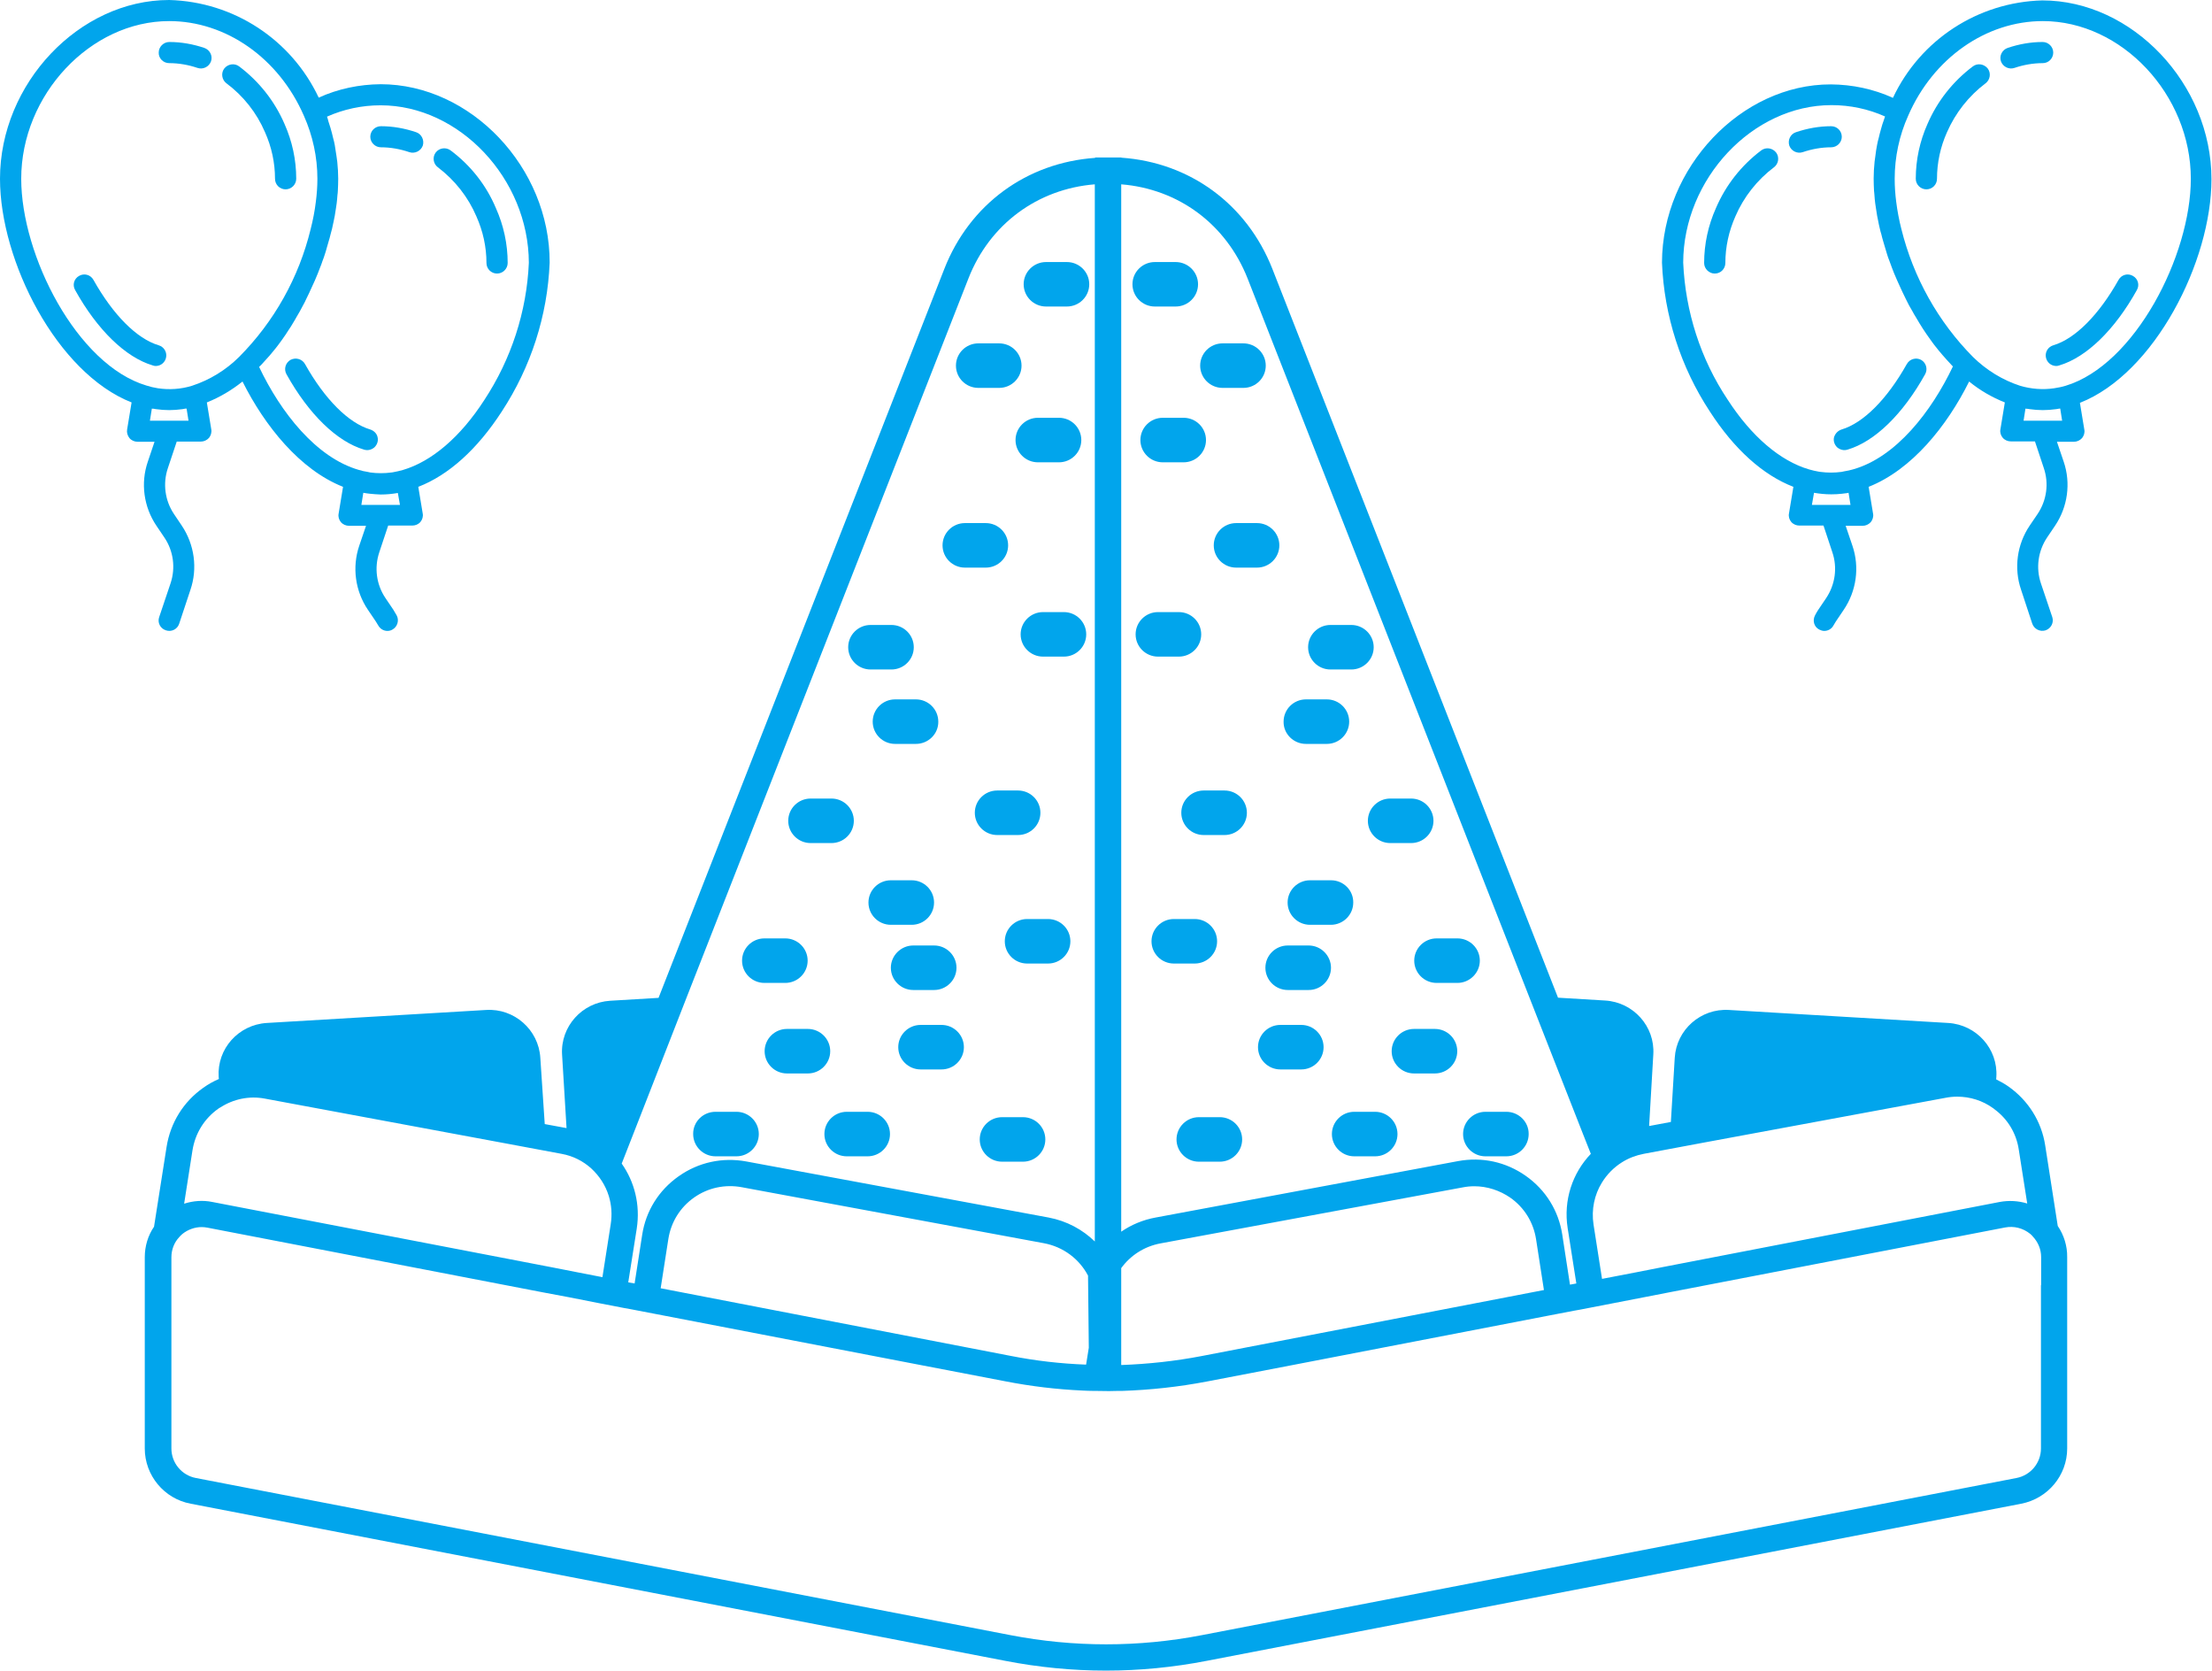 <svg width="49" height="37" viewBox="0 0 49 37" fill="none" xmlns="http://www.w3.org/2000/svg">
<path d="M27.02 24.74H26.558C26.285 24.74 26.062 24.961 26.062 25.233C26.062 25.505 26.285 25.726 26.558 25.726H27.02C27.293 25.726 27.516 25.505 27.516 25.233C27.516 24.961 27.293 24.74 27.02 24.74Z" fill="#01A5EC"/>
<path d="M30.461 24.621H30C29.726 24.621 29.504 24.842 29.504 25.114C29.504 25.386 29.726 25.607 30 25.607H30.461C30.735 25.607 30.957 25.386 30.957 25.114C30.957 24.842 30.735 24.621 30.461 24.621Z" fill="#01A5EC"/>
<path d="M33.367 24.621H32.906C32.632 24.621 32.41 24.842 32.41 25.114C32.41 25.386 32.632 25.607 32.906 25.607H33.367C33.641 25.607 33.863 25.386 33.863 25.114C33.867 24.842 33.641 24.621 33.367 24.621Z" fill="#01A5EC"/>
<path d="M31.785 22.786H31.324C31.05 22.786 30.828 23.007 30.828 23.279C30.828 23.551 31.05 23.772 31.324 23.772H31.785C32.059 23.772 32.281 23.551 32.281 23.279C32.281 23.007 32.059 22.786 31.785 22.786Z" fill="#01A5EC"/>
<path d="M28.825 22.697H28.363C28.089 22.697 27.867 22.918 27.867 23.19C27.867 23.462 28.089 23.683 28.363 23.683H28.825C29.098 23.683 29.32 23.462 29.32 23.19C29.32 22.918 29.098 22.697 28.825 22.697Z" fill="#01A5EC"/>
<path d="M26.961 20.845C26.961 20.573 26.739 20.352 26.465 20.352H26.004C25.73 20.352 25.508 20.573 25.508 20.845C25.508 21.117 25.73 21.338 26.004 21.338H26.465C26.739 21.338 26.961 21.117 26.961 20.845Z" fill="#01A5EC"/>
<path d="M27.125 17.506H26.664C26.39 17.506 26.168 17.727 26.168 17.999C26.168 18.271 26.39 18.492 26.664 18.492H27.125C27.399 18.492 27.621 18.271 27.621 17.999C27.621 17.727 27.399 17.506 27.125 17.506Z" fill="#01A5EC"/>
<path d="M26.114 14.541C26.387 14.541 26.609 14.32 26.609 14.048C26.609 13.776 26.387 13.555 26.114 13.555H25.652C25.378 13.555 25.156 13.776 25.156 14.048C25.156 14.32 25.378 14.541 25.652 14.541H26.114Z" fill="#01A5EC"/>
<path d="M29.472 14.826H29.934C30.207 14.826 30.43 14.605 30.43 14.333C30.43 14.061 30.207 13.84 29.934 13.84H29.472C29.199 13.84 28.977 14.061 28.977 14.333C28.977 14.605 29.199 14.826 29.472 14.826Z" fill="#01A5EC"/>
<path d="M28.34 12.077C28.34 11.805 28.118 11.584 27.844 11.584H27.383C27.109 11.584 26.887 11.805 26.887 12.077C26.887 12.349 27.109 12.57 27.383 12.57H27.844C28.118 12.57 28.34 12.349 28.34 12.077Z" fill="#01A5EC"/>
<path d="M25.758 9.252C25.484 9.252 25.262 9.473 25.262 9.745C25.262 10.017 25.484 10.238 25.758 10.238H26.219C26.493 10.238 26.715 10.017 26.715 9.745C26.715 9.473 26.493 9.252 26.219 9.252H25.758Z" fill="#01A5EC"/>
<path d="M27.082 8.59H27.543C27.817 8.59 28.039 8.369 28.039 8.097C28.039 7.825 27.817 7.604 27.543 7.604H27.082C26.808 7.604 26.586 7.825 26.586 8.097C26.586 8.369 26.808 8.59 27.082 8.59Z" fill="#01A5EC"/>
<path d="M25.582 6.788H26.043C26.317 6.788 26.539 6.567 26.539 6.295C26.539 6.024 26.317 5.803 26.043 5.803H25.582C25.308 5.803 25.086 6.024 25.086 6.295C25.086 6.567 25.308 6.788 25.582 6.788Z" fill="#01A5EC"/>
<path d="M30.797 18.67H31.258C31.532 18.67 31.754 18.449 31.754 18.177C31.754 17.905 31.532 17.684 31.258 17.684H30.797C30.523 17.684 30.301 17.905 30.301 18.177C30.301 18.449 30.523 18.67 30.797 18.67Z" fill="#01A5EC"/>
<path d="M28.929 16.474H29.391C29.665 16.474 29.887 16.253 29.887 15.981C29.887 15.709 29.665 15.488 29.391 15.488H28.929C28.656 15.488 28.434 15.709 28.434 15.981C28.429 16.253 28.656 16.474 28.929 16.474Z" fill="#01A5EC"/>
<path d="M29.485 19.494H29.019C28.746 19.494 28.523 19.715 28.523 19.987C28.523 20.259 28.746 20.48 29.019 20.48H29.481C29.754 20.48 29.977 20.259 29.977 19.987C29.981 19.715 29.759 19.494 29.485 19.494Z" fill="#01A5EC"/>
<path d="M32.781 21.274C32.781 21.002 32.559 20.781 32.285 20.781H31.824C31.55 20.781 31.328 21.002 31.328 21.274C31.328 21.546 31.55 21.767 31.824 21.767H32.285C32.555 21.767 32.781 21.546 32.781 21.274Z" fill="#01A5EC"/>
<path d="M28.989 20.938H28.527C28.253 20.938 28.031 21.159 28.031 21.431C28.031 21.703 28.253 21.924 28.527 21.924H28.989C29.262 21.924 29.484 21.703 29.484 21.431C29.484 21.163 29.262 20.938 28.989 20.938Z" fill="#01A5EC"/>
<path d="M22.199 24.74H22.66C22.934 24.74 23.156 24.961 23.156 25.233C23.156 25.505 22.934 25.726 22.66 25.726H22.199C21.925 25.726 21.703 25.505 21.703 25.233C21.703 24.961 21.925 24.74 22.199 24.74Z" fill="#01A5EC"/>
<path d="M18.758 24.621H19.219C19.493 24.621 19.715 24.842 19.715 25.114C19.715 25.386 19.493 25.607 19.219 25.607H18.758C18.484 25.607 18.262 25.386 18.262 25.114C18.262 24.842 18.484 24.621 18.758 24.621Z" fill="#01A5EC"/>
<path d="M15.851 24.621H16.313C16.586 24.621 16.809 24.842 16.809 25.114C16.809 25.386 16.586 25.607 16.313 25.607H15.851C15.578 25.607 15.355 25.386 15.355 25.114C15.351 24.842 15.573 24.621 15.851 24.621Z" fill="#01A5EC"/>
<path d="M17.433 22.786H17.895C18.168 22.786 18.391 23.007 18.391 23.279C18.391 23.551 18.168 23.772 17.895 23.772H17.433C17.16 23.772 16.938 23.551 16.938 23.279C16.938 23.007 17.16 22.786 17.433 22.786Z" fill="#01A5EC"/>
<path d="M20.394 22.697H20.856C21.129 22.697 21.352 22.918 21.352 23.19C21.352 23.462 21.129 23.683 20.856 23.683H20.394C20.121 23.683 19.898 23.462 19.898 23.19C19.898 22.918 20.121 22.697 20.394 22.697Z" fill="#01A5EC"/>
<path d="M22.258 20.845C22.258 20.573 22.48 20.352 22.754 20.352H23.215C23.489 20.352 23.711 20.573 23.711 20.845C23.711 21.117 23.489 21.338 23.215 21.338H22.754C22.48 21.338 22.258 21.117 22.258 20.845Z" fill="#01A5EC"/>
<path d="M22.09 17.506H22.551C22.825 17.506 23.047 17.727 23.047 17.999C23.047 18.271 22.825 18.492 22.551 18.492H22.09C21.816 18.492 21.594 18.271 21.594 17.999C21.594 17.727 21.816 17.506 22.09 17.506Z" fill="#01A5EC"/>
<path d="M23.105 14.541C22.832 14.541 22.609 14.32 22.609 14.048C22.609 13.776 22.832 13.555 23.105 13.555H23.567C23.84 13.555 24.062 13.776 24.062 14.048C24.062 14.32 23.84 14.541 23.567 14.541H23.105Z" fill="#01A5EC"/>
<path d="M19.746 14.826H19.285C19.011 14.826 18.789 14.605 18.789 14.333C18.789 14.061 19.011 13.84 19.285 13.84H19.746C20.02 13.84 20.242 14.061 20.242 14.333C20.242 14.605 20.02 14.826 19.746 14.826Z" fill="#01A5EC"/>
<path d="M20.879 12.077C20.879 11.805 21.101 11.584 21.375 11.584H21.836C22.11 11.584 22.332 11.805 22.332 12.077C22.332 12.349 22.11 12.57 21.836 12.57H21.375C21.101 12.57 20.879 12.349 20.879 12.077Z" fill="#01A5EC"/>
<path d="M23.458 9.252C23.731 9.252 23.953 9.473 23.953 9.745C23.953 10.017 23.731 10.238 23.458 10.238H22.992C22.718 10.238 22.496 10.017 22.496 9.745C22.496 9.473 22.718 9.252 22.992 9.252H23.458Z" fill="#01A5EC"/>
<path d="M22.133 8.59H21.672C21.398 8.59 21.176 8.369 21.176 8.097C21.176 7.825 21.398 7.604 21.672 7.604H22.133C22.407 7.604 22.629 7.825 22.629 8.097C22.629 8.369 22.407 8.59 22.133 8.59Z" fill="#01A5EC"/>
<path d="M23.633 6.788H23.172C22.898 6.788 22.676 6.567 22.676 6.295C22.676 6.024 22.898 5.803 23.172 5.803H23.633C23.907 5.803 24.129 6.024 24.129 6.295C24.129 6.567 23.907 6.788 23.633 6.788Z" fill="#01A5EC"/>
<path d="M18.418 18.67H17.957C17.683 18.67 17.461 18.449 17.461 18.177C17.461 17.905 17.683 17.684 17.957 17.684H18.418C18.692 17.684 18.914 17.905 18.914 18.177C18.914 18.449 18.692 18.67 18.418 18.67Z" fill="#01A5EC"/>
<path d="M20.289 16.474H19.828C19.554 16.474 19.332 16.253 19.332 15.981C19.332 15.709 19.554 15.488 19.828 15.488H20.289C20.563 15.488 20.785 15.709 20.785 15.981C20.789 16.253 20.563 16.474 20.289 16.474Z" fill="#01A5EC"/>
<path d="M19.734 19.494H20.196C20.469 19.494 20.691 19.715 20.691 19.987C20.691 20.259 20.469 20.48 20.196 20.48H19.734C19.46 20.48 19.238 20.259 19.238 19.987C19.238 19.715 19.46 19.494 19.734 19.494Z" fill="#01A5EC"/>
<path d="M16.438 21.274C16.438 21.002 16.66 20.781 16.933 20.781H17.395C17.668 20.781 17.891 21.002 17.891 21.274C17.891 21.546 17.668 21.767 17.395 21.767H16.933C16.66 21.767 16.438 21.546 16.438 21.274Z" fill="#01A5EC"/>
<path d="M20.23 20.938H20.692C20.965 20.938 21.188 21.159 21.188 21.431C21.188 21.703 20.965 21.924 20.692 21.924H20.23C19.957 21.924 19.734 21.703 19.734 21.431C19.734 21.163 19.957 20.938 20.23 20.938Z" fill="#01A5EC"/>
<path d="M45.583 27.149L45.305 25.365C45.224 24.838 44.933 24.375 44.497 24.065C44.407 24.001 44.313 23.95 44.219 23.903L44.223 23.848C44.262 23.228 43.783 22.693 43.159 22.654L38.3 22.366C37.676 22.327 37.137 22.803 37.099 23.423L37.013 24.846L36.531 24.936L36.624 23.351C36.663 22.731 36.184 22.196 35.56 22.157L34.513 22.094L28.184 5.951C27.619 4.52 26.359 3.598 24.841 3.492V3.488H24.551H24.26V3.496C22.743 3.602 21.478 4.524 20.918 5.956L14.588 22.098L13.516 22.162C12.892 22.2 12.413 22.735 12.451 23.355L12.55 24.982L12.067 24.893L11.969 23.423C11.93 22.803 11.392 22.327 10.768 22.366L5.908 22.654C5.284 22.693 4.805 23.224 4.844 23.848L4.848 23.895C4.729 23.946 4.613 24.01 4.502 24.09C4.062 24.4 3.775 24.863 3.69 25.399L3.412 27.166C3.28 27.357 3.207 27.595 3.207 27.841V32.077C3.207 32.671 3.634 33.19 4.224 33.3L22.264 36.779C23.004 36.923 23.752 36.996 24.5 36.996C25.247 36.996 25.995 36.923 26.735 36.779L44.775 33.3C45.365 33.185 45.792 32.671 45.792 32.077V27.841C45.796 27.591 45.719 27.349 45.583 27.149ZM37.71 25.309L43.099 24.311C43.185 24.294 43.27 24.286 43.356 24.286C43.638 24.286 43.916 24.371 44.151 24.541C44.159 24.545 44.164 24.549 44.172 24.558C44.471 24.774 44.664 25.093 44.719 25.454L44.907 26.652C44.711 26.592 44.501 26.58 44.296 26.618L36.842 28.058L36.257 28.173L35.488 28.321L35.3 27.119C35.248 26.784 35.321 26.456 35.483 26.193C35.594 26.01 35.748 25.853 35.932 25.738C36.073 25.649 36.236 25.586 36.411 25.552L37.71 25.309ZM24.837 4.082C26.107 4.184 27.162 4.966 27.637 6.168L33.868 22.06L35.065 25.11L35.24 25.552C34.834 25.976 34.629 26.575 34.727 27.2L34.919 28.423L34.778 28.449L34.607 27.34C34.526 26.813 34.24 26.35 33.799 26.04C33.359 25.73 32.829 25.615 32.299 25.713L25.602 26.962C25.32 27.013 25.059 27.123 24.837 27.276V4.082ZM24.837 28.083C25.038 27.807 25.341 27.603 25.709 27.535L32.402 26.295C32.487 26.278 32.573 26.27 32.658 26.27C32.94 26.27 33.218 26.359 33.458 26.524C33.765 26.741 33.966 27.064 34.026 27.438L34.201 28.568L26.624 30.029C26.029 30.144 25.431 30.207 24.837 30.229V28.083ZM15.221 22.06L21.452 6.168C21.922 4.966 22.982 4.184 24.252 4.082V27.493C23.982 27.23 23.632 27.038 23.226 26.962L16.533 25.721C16.003 25.624 15.473 25.738 15.033 26.049C14.593 26.359 14.306 26.817 14.225 27.349L14.058 28.423L13.917 28.398L14.105 27.208C14.187 26.677 14.054 26.168 13.772 25.768L14.028 25.114L15.221 22.06ZM24.119 29.846L24.059 30.22C23.495 30.199 22.935 30.135 22.38 30.025L14.635 28.529L14.806 27.433C14.866 27.06 15.067 26.737 15.375 26.52C15.682 26.303 16.059 26.223 16.43 26.291L23.123 27.531C23.559 27.612 23.91 27.884 24.102 28.249L24.119 29.846ZM4.263 25.479C4.323 25.101 4.523 24.774 4.835 24.553C4.852 24.541 4.865 24.532 4.882 24.524C5.173 24.337 5.519 24.265 5.861 24.328L11.186 25.318L12.439 25.552C12.695 25.598 12.917 25.713 13.097 25.875C13.276 26.04 13.413 26.248 13.486 26.486C13.546 26.682 13.563 26.894 13.528 27.115L13.345 28.283L12.819 28.181L12.233 28.066L4.703 26.618C4.493 26.575 4.28 26.592 4.079 26.656L4.263 25.479ZM45.211 28.462V32.077C45.211 32.395 44.984 32.671 44.668 32.731L26.628 36.21C25.218 36.482 23.79 36.482 22.38 36.21L4.34 32.731C4.023 32.671 3.797 32.395 3.797 32.077V28.487V27.841C3.797 27.676 3.857 27.518 3.968 27.399C3.989 27.374 4.015 27.349 4.04 27.327C4.16 27.23 4.314 27.174 4.468 27.174C4.511 27.174 4.553 27.179 4.596 27.187L12.024 28.619L12.61 28.729L13.259 28.857L13.828 28.967L13.969 28.992L14.546 29.103L20.345 30.22L22.273 30.59C22.837 30.7 23.405 30.768 23.974 30.794C24.059 30.798 24.14 30.802 24.226 30.802C24.243 30.802 24.256 30.802 24.273 30.802C24.371 30.802 24.47 30.806 24.564 30.806C24.628 30.806 24.696 30.802 24.76 30.802H24.837C24.846 30.802 24.854 30.802 24.858 30.802C25.487 30.781 26.111 30.713 26.735 30.594L28.662 30.224L34.291 29.137L34.868 29.026L35.009 29.001L35.582 28.89L36.479 28.716L37.065 28.602L44.416 27.183C44.612 27.145 44.813 27.196 44.971 27.323C44.993 27.34 45.014 27.361 45.031 27.383C45.147 27.506 45.215 27.667 45.215 27.837V28.462H45.211Z" fill="#01A5EC"/>
<path d="M3.45 8.105C3.566 8.105 3.664 8.02 3.681 7.905C3.698 7.791 3.63 7.68 3.514 7.646C3.031 7.502 2.506 6.975 2.07 6.198C2.006 6.083 1.865 6.045 1.753 6.109C1.638 6.172 1.6 6.312 1.664 6.423C2.155 7.307 2.783 7.914 3.382 8.092C3.407 8.101 3.429 8.105 3.45 8.105Z" fill="#01A5EC"/>
<path d="M5.87 2.927C6.015 3.25 6.092 3.602 6.092 3.959C6.092 4.087 6.195 4.193 6.327 4.193C6.455 4.193 6.562 4.087 6.562 3.959C6.562 3.539 6.473 3.127 6.302 2.744C6.084 2.239 5.737 1.801 5.297 1.47C5.195 1.393 5.049 1.415 4.968 1.517C4.891 1.618 4.913 1.767 5.015 1.844C5.391 2.124 5.686 2.498 5.87 2.927Z" fill="#01A5EC"/>
<path d="M3.747 1.398C3.96 1.398 4.174 1.436 4.375 1.504C4.499 1.546 4.631 1.478 4.674 1.359C4.717 1.236 4.648 1.105 4.529 1.062C4.277 0.977 4.016 0.93 3.751 0.93C3.623 0.93 3.516 1.037 3.516 1.164C3.511 1.292 3.618 1.398 3.747 1.398Z" fill="#01A5EC"/>
<path d="M8.201 9.511C7.718 9.367 7.193 8.84 6.757 8.063C6.693 7.948 6.552 7.91 6.436 7.969C6.325 8.033 6.282 8.173 6.346 8.288C6.838 9.171 7.462 9.779 8.064 9.957C8.146 9.983 8.231 9.961 8.295 9.906C8.355 9.847 8.385 9.762 8.364 9.681C8.347 9.6 8.282 9.537 8.201 9.511Z" fill="#01A5EC"/>
<path d="M9.981 3.33C9.878 3.254 9.729 3.275 9.652 3.377C9.575 3.479 9.596 3.628 9.699 3.704C10.075 3.989 10.37 4.363 10.553 4.792C10.699 5.119 10.776 5.467 10.776 5.824C10.776 5.951 10.878 6.058 11.011 6.058C11.139 6.058 11.246 5.951 11.246 5.824C11.246 5.403 11.156 4.991 10.985 4.609C10.771 4.099 10.425 3.662 9.981 3.33Z" fill="#01A5EC"/>
<path d="M9.216 2.927C8.964 2.842 8.703 2.795 8.438 2.795C8.31 2.795 8.203 2.897 8.203 3.029C8.203 3.156 8.31 3.262 8.438 3.262C8.652 3.262 8.866 3.301 9.066 3.369C9.19 3.411 9.323 3.343 9.366 3.224C9.404 3.101 9.336 2.965 9.216 2.927Z" fill="#01A5EC"/>
<path d="M8.432 1.865C7.958 1.869 7.488 1.967 7.06 2.162C6.454 0.875 5.176 0.038 3.748 0C1.752 0 0 1.852 0 3.959C0 5.782 1.261 8.262 2.915 8.912L2.816 9.511C2.804 9.579 2.825 9.647 2.868 9.702C2.911 9.753 2.979 9.783 3.047 9.783H3.423L3.274 10.225C3.111 10.701 3.184 11.227 3.466 11.644L3.641 11.903C3.842 12.2 3.893 12.574 3.778 12.918L3.526 13.666C3.483 13.789 3.552 13.921 3.676 13.959C3.799 14.001 3.932 13.933 3.97 13.81L4.218 13.063C4.381 12.587 4.308 12.06 4.026 11.639L3.855 11.385C3.654 11.087 3.603 10.709 3.718 10.369L3.915 9.779H4.449C4.517 9.779 4.582 9.749 4.629 9.698C4.671 9.647 4.693 9.575 4.68 9.507L4.582 8.912C4.868 8.798 5.133 8.64 5.372 8.449C5.864 9.431 6.642 10.403 7.599 10.781L7.501 11.376C7.488 11.444 7.509 11.512 7.552 11.563C7.595 11.614 7.663 11.644 7.731 11.644H8.108L7.958 12.085C7.796 12.561 7.868 13.088 8.15 13.504L8.326 13.764C8.343 13.793 8.36 13.819 8.377 13.848C8.42 13.925 8.496 13.972 8.582 13.972C8.62 13.972 8.659 13.963 8.693 13.942C8.804 13.882 8.847 13.738 8.787 13.628C8.761 13.585 8.74 13.547 8.714 13.504L8.539 13.245C8.338 12.948 8.287 12.574 8.402 12.23L8.599 11.639H9.133C9.202 11.639 9.27 11.61 9.313 11.559C9.356 11.508 9.377 11.436 9.364 11.372L9.266 10.781C9.937 10.522 10.574 9.949 11.116 9.112C11.762 8.126 12.129 6.988 12.176 5.816C12.181 3.708 10.428 1.865 8.432 1.865ZM0.47 3.959C0.47 2.099 2.004 0.467 3.748 0.467C5.005 0.467 6.176 1.287 6.731 2.562C6.928 3.003 7.031 3.479 7.031 3.959C7.031 4.129 7.018 4.303 6.996 4.473C6.971 4.677 6.932 4.877 6.881 5.076C6.62 6.147 6.073 7.124 5.295 7.906C5.005 8.194 4.646 8.415 4.253 8.543C4.009 8.619 3.748 8.636 3.496 8.598C3.411 8.585 3.325 8.564 3.244 8.538C1.705 8.08 0.47 5.658 0.47 3.959ZM3.321 9.316L3.364 9.048C3.376 9.052 3.389 9.052 3.406 9.052C3.419 9.057 3.44 9.057 3.458 9.061C3.552 9.074 3.646 9.082 3.744 9.082H3.752C3.846 9.082 3.945 9.074 4.039 9.061C4.056 9.057 4.073 9.057 4.09 9.052C4.107 9.048 4.116 9.048 4.133 9.048L4.176 9.316H3.321ZM8.86 11.181H8.005L8.048 10.913C8.073 10.917 8.099 10.922 8.129 10.926C8.15 10.93 8.172 10.93 8.193 10.934C8.27 10.943 8.351 10.947 8.428 10.951H8.437C8.561 10.951 8.689 10.939 8.813 10.917L8.86 11.181ZM10.727 8.861C10.197 9.681 9.561 10.221 8.924 10.408C8.851 10.429 8.774 10.446 8.702 10.459L8.672 10.463C8.518 10.484 8.355 10.484 8.202 10.463C8.18 10.459 8.163 10.454 8.142 10.45C8.078 10.442 8.014 10.425 7.954 10.408C7.001 10.136 6.214 9.125 5.74 8.126C5.753 8.114 5.765 8.097 5.783 8.084C5.812 8.054 5.842 8.02 5.868 7.99C5.902 7.952 5.936 7.914 5.971 7.876C6.001 7.842 6.026 7.808 6.056 7.774C6.09 7.736 6.12 7.693 6.154 7.651C6.18 7.617 6.21 7.578 6.236 7.54C6.266 7.498 6.295 7.455 6.325 7.413C6.351 7.375 6.377 7.336 6.402 7.294C6.432 7.251 6.462 7.205 6.488 7.158C6.513 7.115 6.539 7.077 6.56 7.035C6.586 6.988 6.616 6.941 6.642 6.894C6.663 6.852 6.689 6.81 6.71 6.767C6.736 6.72 6.761 6.674 6.783 6.623C6.804 6.58 6.825 6.538 6.847 6.491C6.868 6.44 6.894 6.393 6.915 6.342C6.936 6.3 6.954 6.253 6.975 6.211C6.996 6.16 7.018 6.109 7.039 6.058C7.056 6.015 7.073 5.968 7.09 5.926C7.112 5.875 7.129 5.824 7.146 5.773C7.163 5.731 7.18 5.684 7.193 5.641C7.21 5.59 7.227 5.535 7.24 5.484C7.253 5.442 7.266 5.395 7.278 5.352C7.296 5.301 7.308 5.246 7.321 5.195C7.334 5.153 7.343 5.11 7.355 5.068C7.368 5.013 7.377 4.962 7.39 4.906C7.398 4.864 7.407 4.821 7.415 4.783C7.424 4.728 7.432 4.673 7.441 4.618C7.445 4.579 7.454 4.541 7.458 4.503C7.466 4.443 7.471 4.38 7.475 4.32C7.479 4.29 7.484 4.256 7.484 4.227C7.488 4.138 7.492 4.044 7.492 3.959C7.492 3.832 7.484 3.708 7.471 3.581C7.466 3.539 7.458 3.5 7.454 3.458C7.441 3.373 7.428 3.288 7.415 3.207C7.407 3.161 7.394 3.11 7.381 3.063C7.364 2.986 7.343 2.91 7.321 2.833C7.304 2.782 7.291 2.736 7.274 2.685C7.266 2.651 7.257 2.617 7.244 2.583C7.616 2.417 8.022 2.332 8.428 2.332H8.432C10.176 2.332 11.71 3.959 11.715 5.82C11.668 6.899 11.326 7.952 10.727 8.861Z" fill="#01A5EC"/>
<path d="M45.55 8.105C45.434 8.105 45.336 8.02 45.319 7.905C45.302 7.791 45.37 7.68 45.486 7.646C45.969 7.502 46.494 6.975 46.93 6.198C46.994 6.083 47.135 6.045 47.246 6.109C47.362 6.172 47.4 6.312 47.336 6.423C46.845 7.307 46.217 7.914 45.618 8.092C45.593 8.101 45.571 8.105 45.55 8.105Z" fill="#01A5EC"/>
<path d="M43.13 2.927C42.985 3.25 42.908 3.602 42.908 3.959C42.908 4.087 42.805 4.193 42.673 4.193C42.544 4.193 42.438 4.087 42.438 3.959C42.438 3.539 42.527 3.127 42.698 2.744C42.916 2.239 43.262 1.801 43.703 1.47C43.805 1.393 43.95 1.415 44.032 1.517C44.109 1.618 44.087 1.767 43.985 1.844C43.613 2.124 43.318 2.498 43.13 2.927Z" fill="#01A5EC"/>
<path d="M45.253 1.398C45.039 1.398 44.825 1.436 44.624 1.504C44.501 1.546 44.368 1.478 44.325 1.359C44.283 1.236 44.351 1.105 44.471 1.062C44.723 0.977 44.983 0.93 45.248 0.93C45.377 0.93 45.483 1.037 45.483 1.164C45.483 1.292 45.381 1.398 45.253 1.398Z" fill="#01A5EC"/>
<path d="M40.795 9.511C41.278 9.367 41.803 8.84 42.239 8.063C42.303 7.948 42.444 7.91 42.556 7.969C42.667 8.033 42.709 8.173 42.645 8.288C42.154 9.171 41.53 9.779 40.927 9.957C40.846 9.983 40.761 9.961 40.696 9.906C40.636 9.847 40.607 9.762 40.628 9.681C40.654 9.6 40.714 9.537 40.795 9.511Z" fill="#01A5EC"/>
<path d="M39.015 3.33C39.118 3.254 39.263 3.275 39.344 3.377C39.421 3.479 39.4 3.628 39.297 3.704C38.921 3.989 38.626 4.363 38.442 4.792C38.297 5.119 38.22 5.467 38.22 5.824C38.22 5.951 38.118 6.058 37.985 6.058C37.857 6.058 37.75 5.951 37.75 5.824C37.75 5.403 37.84 4.991 38.011 4.609C38.229 4.099 38.575 3.662 39.015 3.33Z" fill="#01A5EC"/>
<path d="M39.786 2.927C40.038 2.842 40.299 2.795 40.564 2.795C40.692 2.795 40.799 2.897 40.799 3.029C40.799 3.156 40.692 3.262 40.564 3.262C40.35 3.262 40.136 3.301 39.935 3.369C39.811 3.411 39.679 3.343 39.636 3.224C39.598 3.101 39.662 2.965 39.786 2.927Z" fill="#01A5EC"/>
<path d="M36.816 5.816C36.863 6.988 37.231 8.131 37.876 9.112C38.419 9.953 39.056 10.522 39.727 10.781L39.629 11.372C39.616 11.44 39.637 11.508 39.68 11.559C39.723 11.61 39.791 11.639 39.859 11.639H40.394L40.59 12.23C40.706 12.57 40.654 12.944 40.453 13.245L40.278 13.504C40.253 13.543 40.227 13.585 40.206 13.628C40.146 13.742 40.184 13.883 40.3 13.942C40.334 13.959 40.372 13.972 40.411 13.972C40.496 13.972 40.577 13.925 40.616 13.848C40.633 13.819 40.65 13.789 40.667 13.764L40.842 13.504C41.124 13.088 41.197 12.561 41.035 12.086L40.885 11.644H41.261C41.33 11.644 41.394 11.614 41.441 11.563C41.483 11.512 41.505 11.44 41.492 11.376L41.394 10.781C42.351 10.403 43.129 9.435 43.62 8.449C43.86 8.645 44.125 8.798 44.411 8.912L44.313 9.507C44.3 9.575 44.321 9.643 44.364 9.694C44.407 9.745 44.475 9.775 44.544 9.775H45.078L45.274 10.365C45.39 10.705 45.339 11.079 45.138 11.38L44.962 11.639C44.68 12.056 44.608 12.583 44.77 13.058L45.018 13.81C45.061 13.934 45.193 13.997 45.313 13.959C45.437 13.916 45.501 13.785 45.462 13.666L45.21 12.918C45.095 12.578 45.146 12.204 45.347 11.903L45.522 11.644C45.804 11.227 45.877 10.701 45.715 10.225L45.565 9.783H45.941C46.01 9.783 46.074 9.753 46.121 9.702C46.163 9.651 46.185 9.579 46.172 9.516L46.074 8.921C47.728 8.271 48.988 5.79 48.988 3.968C48.988 1.861 47.236 0.009 45.24 0.009C43.813 0.047 42.535 0.884 41.932 2.167C41.501 1.971 41.035 1.873 40.56 1.869H40.556C38.573 1.865 36.821 3.709 36.816 5.816ZM45.757 8.543C45.676 8.568 45.591 8.585 45.505 8.598C45.253 8.636 44.992 8.615 44.749 8.543C44.355 8.415 44.001 8.194 43.706 7.906C42.932 7.124 42.385 6.143 42.12 5.076C42.069 4.877 42.031 4.677 42.005 4.473C41.983 4.303 41.971 4.133 41.971 3.959C41.971 3.479 42.073 2.999 42.27 2.562C42.821 1.291 43.992 0.467 45.253 0.467C47.001 0.467 48.531 2.099 48.531 3.959C48.531 5.658 47.292 8.08 45.757 8.543ZM44.826 9.316L44.868 9.048C44.881 9.053 44.894 9.053 44.911 9.053C44.928 9.057 44.945 9.057 44.962 9.061C45.056 9.074 45.151 9.082 45.249 9.082H45.257C45.351 9.082 45.45 9.074 45.544 9.061C45.561 9.057 45.582 9.057 45.595 9.053C45.608 9.048 45.621 9.048 45.638 9.048L45.68 9.316H44.826ZM40.184 10.913C40.308 10.934 40.432 10.947 40.56 10.947H40.569C40.646 10.947 40.727 10.943 40.804 10.934C40.825 10.93 40.847 10.93 40.868 10.926C40.894 10.922 40.919 10.922 40.949 10.913L40.992 11.181H40.137L40.184 10.913ZM37.286 5.816C37.291 3.959 38.825 2.328 40.569 2.328H40.573C40.983 2.328 41.385 2.413 41.757 2.579C41.744 2.613 41.736 2.647 41.723 2.681C41.706 2.727 41.689 2.778 41.676 2.829C41.654 2.906 41.633 2.982 41.616 3.059C41.603 3.105 41.59 3.156 41.582 3.203C41.565 3.288 41.552 3.373 41.543 3.454C41.539 3.496 41.531 3.534 41.526 3.577C41.513 3.704 41.505 3.827 41.505 3.955C41.505 4.044 41.509 4.133 41.513 4.223C41.518 4.252 41.518 4.286 41.522 4.316C41.526 4.375 41.531 4.439 41.539 4.499C41.543 4.537 41.552 4.575 41.556 4.613C41.565 4.669 41.573 4.724 41.582 4.779C41.59 4.822 41.599 4.864 41.607 4.902C41.616 4.957 41.629 5.008 41.642 5.064C41.65 5.106 41.663 5.149 41.676 5.191C41.689 5.242 41.701 5.297 41.718 5.348C41.731 5.391 41.744 5.437 41.757 5.48C41.774 5.531 41.787 5.586 41.804 5.637C41.817 5.684 41.834 5.726 41.851 5.769C41.868 5.82 41.889 5.871 41.907 5.922C41.924 5.964 41.941 6.011 41.958 6.053C41.979 6.104 42.001 6.155 42.022 6.202C42.043 6.245 42.06 6.291 42.082 6.334C42.103 6.385 42.129 6.432 42.15 6.482C42.172 6.525 42.193 6.567 42.214 6.614C42.24 6.661 42.261 6.712 42.287 6.759C42.313 6.801 42.334 6.844 42.36 6.886C42.385 6.933 42.411 6.979 42.441 7.026C42.467 7.069 42.488 7.107 42.514 7.149C42.543 7.196 42.569 7.239 42.599 7.285C42.625 7.324 42.65 7.362 42.676 7.4C42.706 7.443 42.736 7.485 42.766 7.527C42.791 7.566 42.821 7.6 42.847 7.638C42.881 7.68 42.911 7.719 42.945 7.761C42.975 7.795 43.001 7.829 43.031 7.863C43.065 7.901 43.099 7.94 43.133 7.978C43.163 8.008 43.193 8.041 43.219 8.071C43.231 8.084 43.244 8.101 43.261 8.114C42.787 9.112 42.001 10.127 41.047 10.395C40.983 10.412 40.919 10.429 40.855 10.437C40.834 10.442 40.817 10.446 40.795 10.45C40.637 10.471 40.479 10.471 40.325 10.45L40.295 10.446C40.218 10.433 40.146 10.416 40.073 10.395C39.436 10.208 38.8 9.668 38.27 8.849C37.671 7.952 37.334 6.899 37.286 5.816Z" fill="#01A5EC"/>
</svg>
